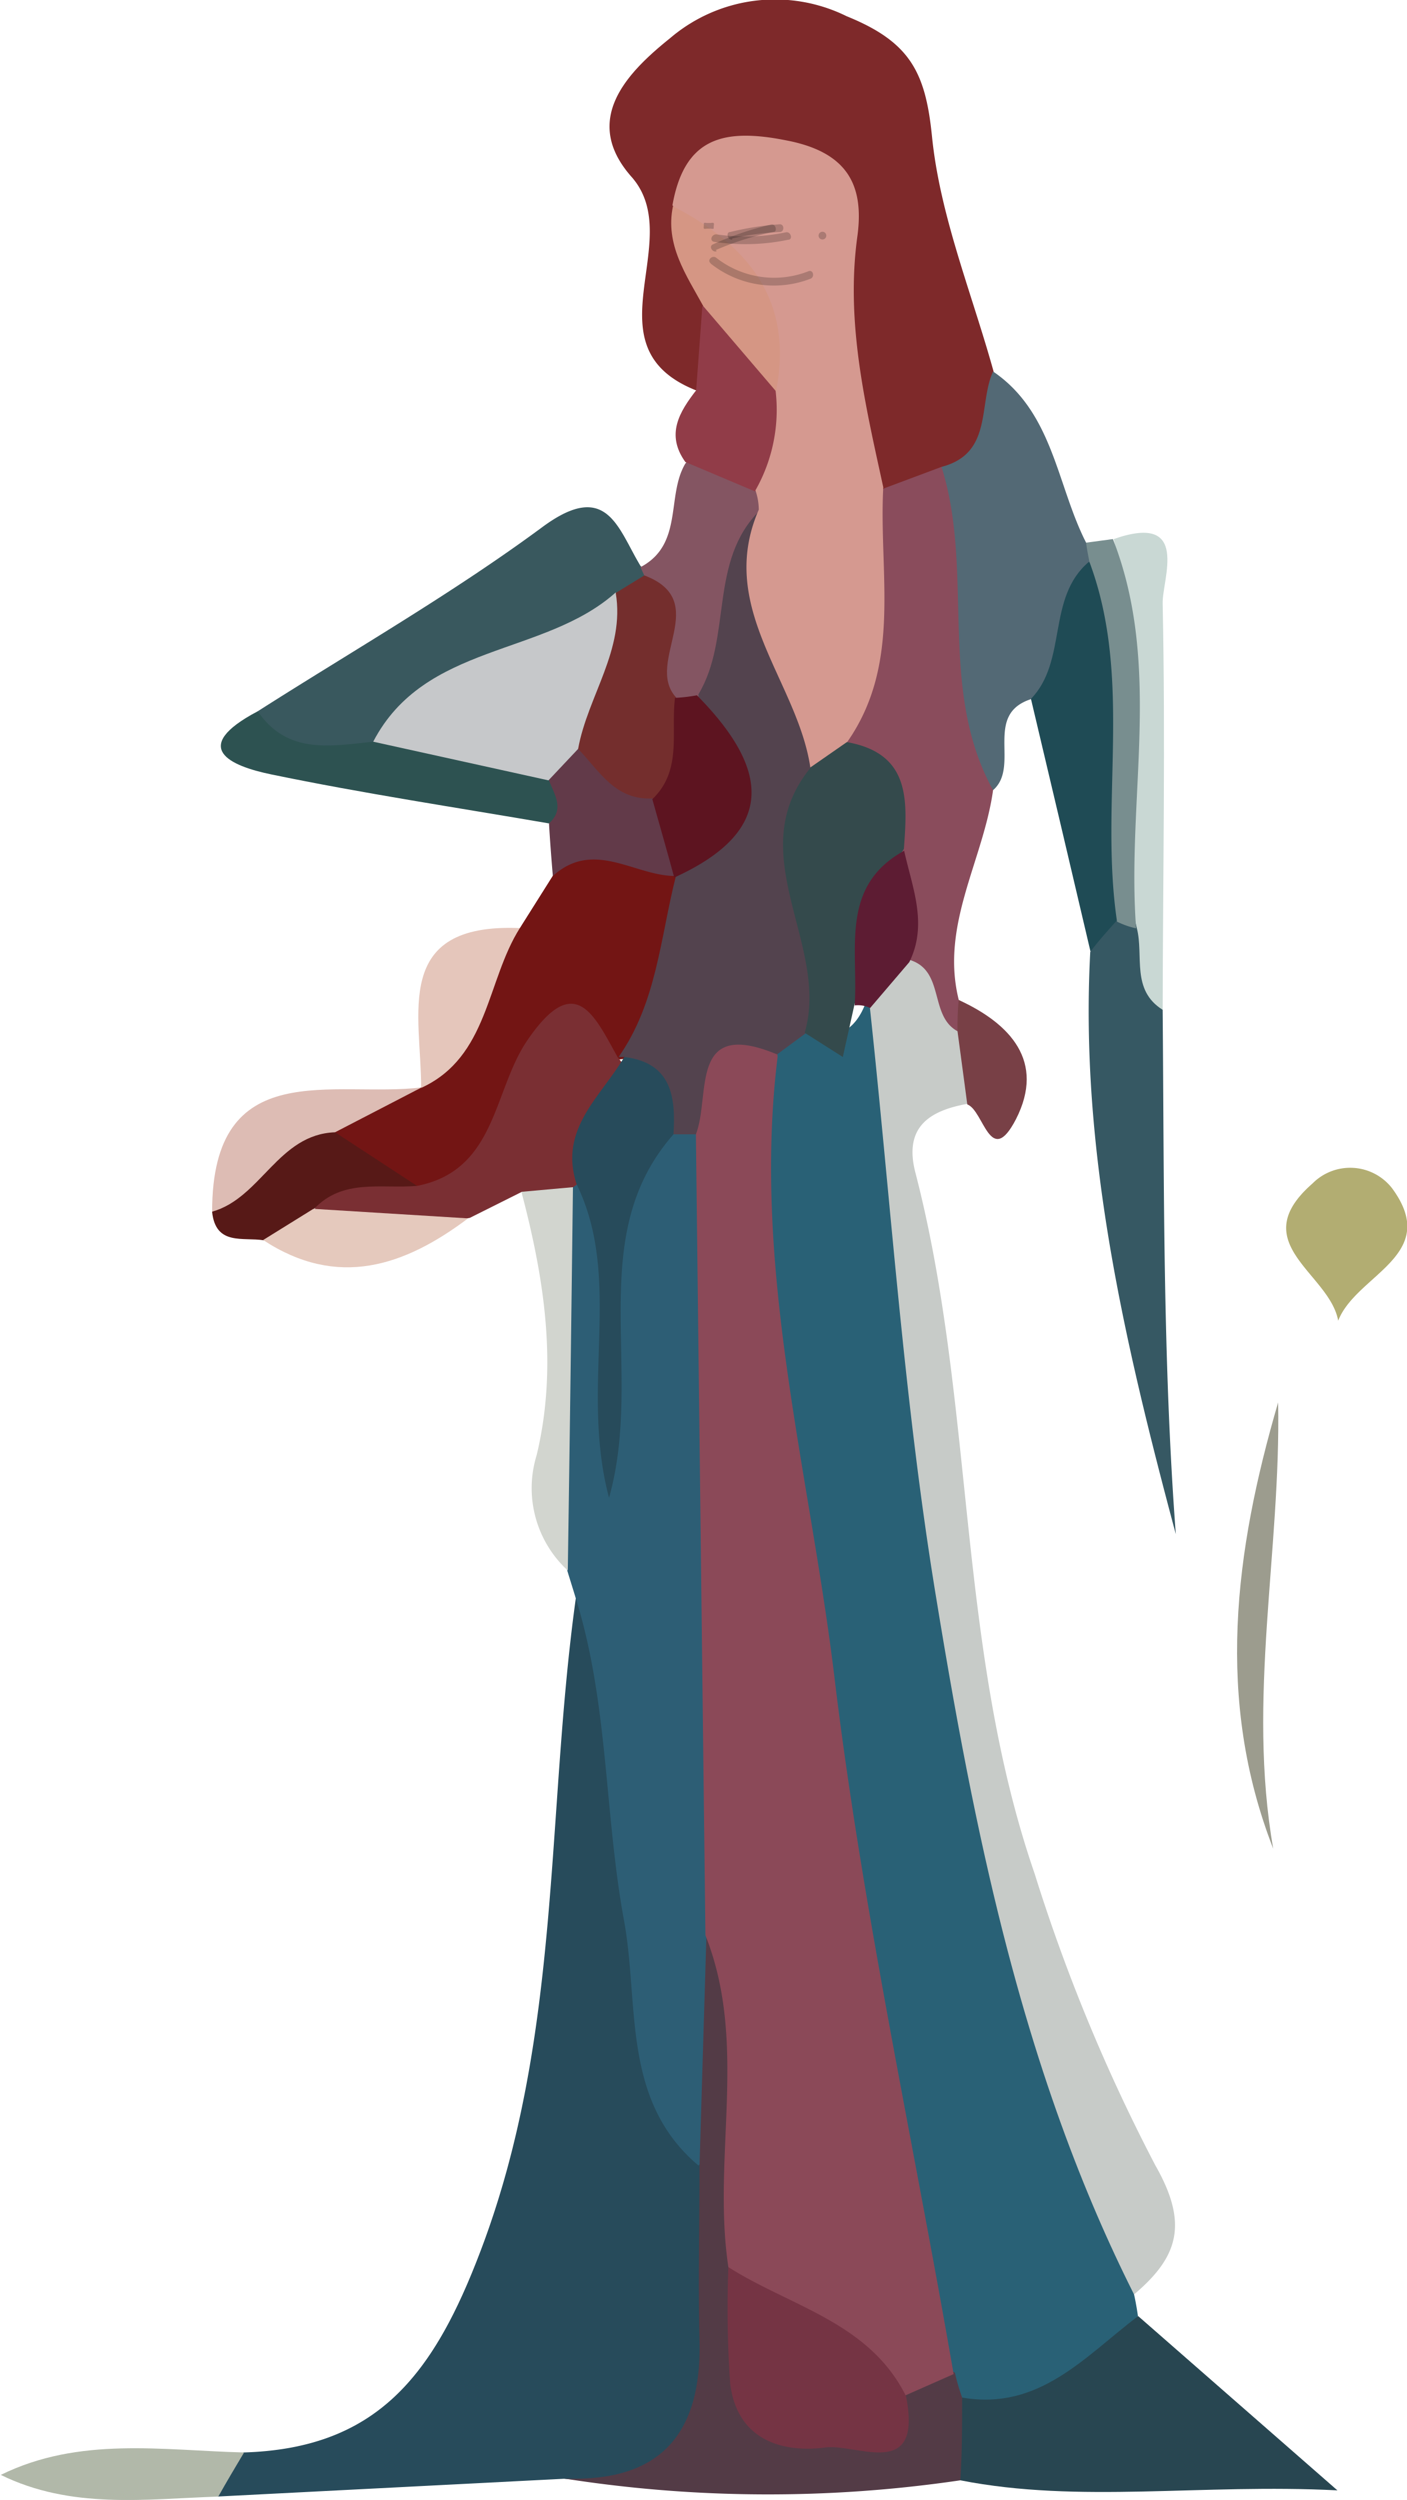 <svg xmlns="http://www.w3.org/2000/svg" viewBox="0 0 54.59 96.97"><defs><style>.cls-1{fill:#296176;}.cls-2{fill:#274b5b;}.cls-3{fill:#2d5e75;}.cls-4{fill:#7e292a;}.cls-5{fill:#c7cbc8;}.cls-6{fill:#284651;}.cls-7{fill:#8a4c5c;}.cls-8{fill:#365863;}.cls-9{fill:#731514;}.cls-10{fill:#533b46;}.cls-11{fill:#536975;}.cls-12{fill:#39585e;}.cls-13{fill:#1f4b55;}.cls-14{fill:#7a2f33;}.cls-15{fill:#9c9c8e;}.cls-16{fill:#2d5251;}.cls-17{fill:#b2ad72;}.cls-18{fill:#c9d8d4;}.cls-19{fill:#d2d5cf;}.cls-20{fill:#b1b8a9;}.cls-21{fill:#845562;}.cls-22{fill:#788e8f;}.cls-23{fill:#913c48;}.cls-24{fill:#571917;}.cls-25{fill:#ddbcb4;}.cls-26{fill:#e5c6bb;}.cls-27{fill:#e5c9bd;}.cls-28{fill:#623a49;}.cls-29{fill:#784046;}.cls-30{fill:#8b4958;}.cls-31{fill:#53434e;}.cls-32{fill:#344a4c;}.cls-33{fill:#5d1c33;}.cls-34{fill:#d59990;}.cls-35{fill:#d59684;}.cls-36{fill:#753444;}.cls-37{fill:#c6c8ca;}.cls-38{fill:#742e2d;}.cls-39{fill:#5d1420;}.cls-40{opacity:0.2;}</style></defs><title>Asset 1</title><g id="Layer_2" data-name="Layer 2"><g id="Layer_1-2" data-name="Layer 1"><path class="cls-1" d="M44,89c.06.27.11.55.15.83-1,4-3.52,5.08-7.28,3.56a3.88,3.88,0,0,1-1-1.38C33,86.25,33.17,79.79,31.78,73.68c-2.12-9.36-2.34-19-3.81-28.5a6.27,6.27,0,0,1,.91-3.8,3.58,3.58,0,0,1,1.74-1.63c1.38.69,2.51.63,3.05-1.08a1.74,1.74,0,0,1,1.28.87c.6,15.62,2.48,31,8.62,45.57C44.09,86.33,43.87,87.72,44,89Z"/><path class="cls-2" d="M21.88,96.15l-13.44.69c-.94-1.35.3-1.37,1-1.71,5.19-.15,7.38-3,9.21-7.83C21.8,79,21.17,70.45,22.34,62c2.82.67,2.47,3.11,2.76,5.11C25.92,73,25.35,79,28.4,84.4a29.93,29.93,0,0,1,.21,6C28.42,95.7,27.39,96.56,21.88,96.15Z"/><path class="cls-3" d="M27.1,84c-3-2.53-2.29-6.26-2.89-9.51-.76-4.14-.6-8.42-1.87-12.49-.11-.37-.23-.74-.34-1.11-1-4.6,0-9.26-.41-13.87a1.43,1.43,0,0,1,.9-1.26c2.53,3.06.39,6.71,1.25,9.73-.18-2.47,0-5.2-.07-7.92,0-2,.61-3.6,2.87-4a1.76,1.76,0,0,1,1.37,1c2.07,10,1,20.18,1.26,30.28C28,77.82,29.76,81.43,27.1,84Z"/><path class="cls-4" d="M27,15.14c-4.23-1.69-.35-5.8-2.48-8.26-2-2.24-.15-4.09,1.48-5.4A6.27,6.27,0,0,1,32.85.63c2.47,1,3.06,2.18,3.31,4.66.31,3.09,1.55,6.09,2.39,9.12.36,1.86.8,3.75-1.5,4.77a3.92,3.92,0,0,1-3,.13c-2.3-2.24-2.84-4.93-2.68-8.11.16-3-.68-3.41-3.39-2.56-.4,1.39.55,2.65.4,4A2.79,2.79,0,0,1,27,15.14Z"/><path class="cls-5" d="M44,89c-4.3-8.54-6.17-17.81-7.69-27.1-1.24-7.55-1.74-15.21-2.56-22.82a2,2,0,0,1,1.38-2.41c2.2.08,1.09,2.62,2.46,3.32a2.43,2.43,0,0,1-.07,2.83c-1.5.27-2.46.93-2,2.68,2.31,8.93,1.59,18.38,4.62,27.17A68.47,68.47,0,0,0,44.83,84C46.13,86.28,45.7,87.56,44,89Z"/><path class="cls-6" d="M37.33,93c3,.52,4.78-1.61,6.83-3.16l7.73,6.76c-5.27-.27-10,.52-14.63-.39C36.08,95.12,36.06,94.05,37.33,93Z"/><path class="cls-7" d="M37.15,40c-1.11-.6-.48-2.36-1.87-2.77-1.25-1.16-1.13-2.85-1.65-4.29-.29-1.67-1.06-3.19-1.47-4.83.54-3.1-.95-6.68,2.15-9.17l2.22-.83c2.4,1.65,2.7,4.17,2.29,6.64-.33,2,0,3.95-.29,5.9-.38,2.73-2.06,5.24-1.33,8.14A.69.69,0,0,1,37.15,40Z"/><path class="cls-8" d="M45.11,39.17c.06,6.76,0,13.53.51,20.34-2-7.48-3.73-14.9-3.32-22.58.3-.53.44-1.21,1.18-1.36a1.31,1.31,0,0,1,1.05.57C44.78,37.14,44.43,38.25,45.11,39.17Z"/><path class="cls-9" d="M20.17,36,21.43,34c1.72-2.91,3.42-1.69,5.13,0,.94,2.81.5,5.22-2,7-1.75.44-1.86-.63-1.93-1.71C21.05,42,20.56,46,16.22,46.74A4.08,4.08,0,0,1,12.81,44c.25-2.42,2.44-1.08,3.55-1.84l0,0C17.82,40.27,17.36,37.13,20.17,36Z"/><path class="cls-10" d="M37.33,93c0,1.07,0,2.14-.07,3.21a51.16,51.16,0,0,1-15.38-.07c3.7.15,5.34-1.69,5.26-5.31-.06-2.27,0-4.54,0-6.81l.27-9c3.08.81,2.42,3.49,2.68,5.6a34,34,0,0,1,0,5.88c-.68,5.84-.1,6.59,4.48,5.81.79-.39,1.57-.9,2.48-.27A8.21,8.21,0,0,0,37.33,93Z"/><path class="cls-11" d="M38.53,30.65c-2.17-3.94-.71-8.46-2-12.54,2-.52,1.42-2.43,2-3.7C40.87,16,41,18.82,42.14,21.05a2.44,2.44,0,0,1,.6,1.31c-.26,1.95-.17,4.1-2.71,4.75C38.13,27.7,39.6,29.72,38.53,30.65Z"/><path class="cls-12" d="M10,27.59c3.7-2.36,7.53-4.55,11.05-7.15,2.51-1.85,2.92.06,3.8,1.51l.5.53a2.68,2.68,0,0,1-1,1.85c-3.43,2.38-7.44,3.57-11.1,5.48C12.12,29.11,9.62,30.43,10,27.59Z"/><path class="cls-13" d="M40,27.11c1.43-1.48.6-3.91,2.24-5.31,1.78.24,1.89,1.65,1.82,2.93-.21,3.67.85,7.44-.75,11-.35.39-.7.78-1,1.18Q41.16,32,40,27.11Z"/><path class="cls-14" d="M16.18,46c3.08-.6,2.95-3.69,4.27-5.63,1.86-2.74,2.6-1,3.51.63.15.19.29.38.44.56a4.67,4.67,0,0,1-2,4.37l-.17.13a1.74,1.74,0,0,1-2,.18l-2,1c-2,.37-4.07,1.34-6.06-.12C12.75,44.12,14.58,45.48,16.18,46Z"/><path class="cls-15" d="M49.59,54.4c.11,5.75-1.21,11.5-.19,17.31C47.15,65.94,47.9,60.18,49.59,54.4Z"/><path class="cls-16" d="M10,27.59c1.15,1.69,2.84,1.35,4.48,1.18,2.31-1.64,4.5-.92,6.66.34.56.91,2.34,1.76.16,2.83-3.6-.62-7.2-1.16-10.77-1.9C8.92,29.71,7.33,29,10,27.59Z"/><path class="cls-17" d="M51.92,51.23c-.33-1.85-3.65-3-1-5.32a2.06,2.06,0,0,1,3.09.18C55.93,48.7,52.62,49.43,51.92,51.23Z"/><path class="cls-18" d="M45.11,39.17c-1.23-.77-.73-2.09-1-3.16-1.2-5,.35-10.12-.9-15.1,3-1.05,1.87,1.57,1.9,2.51C45.22,28.66,45.12,33.92,45.11,39.17Z"/><path class="cls-19" d="M20.23,46.23l2-.18q-.09,7.44-.2,14.87a4.34,4.34,0,0,1-1.21-4.47C21.65,53,21.12,49.6,20.23,46.23Z"/><path class="cls-20" d="M9.47,95.13c-.34.57-.68,1.14-1,1.71-2.84.1-5.71.5-8.44-.84C3.08,94.5,6.3,95.05,9.47,95.13Z"/><path class="cls-21" d="M24.85,22c1.67-.88,1-2.75,1.73-4,1.12-1.6,1.83-.1,2.68.34a3.1,3.1,0,0,1,.65,1.47c-.32,2.54-.06,5.26-2.1,7.31a2.83,2.83,0,0,1-1.35.52C23,26.67,25.71,24,25,22.33Z"/><path class="cls-22" d="M43.18,20.91c1.93,4.94.52,10.07.9,15.1a3.09,3.09,0,0,1-.74-.26c-.69-4.63.63-9.4-1.07-13.95-.05-.25-.1-.5-.13-.75Z"/><path class="cls-23" d="M29.29,19.06l-2.7-1.14c-.76-1.06-.24-1.93.42-2.78l.24-3.26c2.44-.32,3.14,1.44,3.85,3.2C31.38,16.8,31.08,18.27,29.29,19.06Z"/><path class="cls-24" d="M16.18,46c-1.38.12-2.88-.3-4,.9-.28,1-.85,1.54-1.95,1.21-.8-.13-1.86.22-2-1.1C9.31,45.22,10,42.77,13,43.92Z"/><path class="cls-25" d="M13,43.92C10.79,44,10.13,46.47,8.23,47c0-6.1,4.72-4.4,8.13-4.82Z"/><path class="cls-26" d="M20.17,36c-1.3,2.05-1.21,5-3.83,6.2C16.35,39.37,15.19,35.79,20.17,36Z"/><path class="cls-27" d="M10.21,48.1l1.95-1.21,6,.37C15.7,49.11,13.1,50,10.21,48.1Z"/><path class="cls-28" d="M21.3,31.94c.62-.56.21-1.11,0-1.67a1.45,1.45,0,0,1,.88-1.6c1.54-.19,2.52.78,3.54,1.68a3.07,3.07,0,0,1,.92,3.11l-.44.52c-1.58,0-3.16-1.44-4.75,0C21.39,33.28,21.34,32.61,21.3,31.94Z"/><path class="cls-29" d="M37.15,40c0-.4,0-.8.05-1.21,2,.92,3.36,2.38,2.22,4.62-1,1.93-1.25-.34-1.89-.57C37.4,41.89,37.28,40.94,37.15,40Z"/><path class="cls-30" d="M28.26,87.94c-.64-4.26.78-8.67-.89-12.87L27,44c-1.06-1.62-.78-3.06.85-4,1-.56,2.19-.9,2.32,1-1,8.13,1.22,16,2.19,23.93C33.44,74,35.43,83,37,92.09l-1.88.83A9.1,9.1,0,0,1,28.26,87.94Z"/><path class="cls-31" d="M30.15,40.9C26.7,39.46,27.59,42.48,27,44c-.28,0-.57,0-.85,0-1.41-.5-1.15-2.08-1.91-3H24c1.48-2.1,1.62-4.63,2.22-7l0,0c1.94-2.15.83-4.68.88-7.07,1.32-2.2.38-5.16,2.38-7.13,2.85,3,2.34,6.86,3,10.45-.66,3.23,1.41,6.8-1.18,9.8Z"/><path class="cls-32" d="M31.22,40.06c1-3.4-2.5-6.91.22-10.27a1.37,1.37,0,0,1,1.44-1c2.48.45,2.32,2.31,2.19,4.14-1.2,1.83-.38,4.31-1.91,6L32.7,41Z"/><path class="cls-33" d="M33.16,39c.15-2.17-.59-4.62,1.92-6,.31,1.42.93,2.84.2,4.32L33.76,39.1A1.07,1.07,0,0,0,33.16,39Z"/><path class="cls-2" d="M24.22,41c1.85.22,2,1.57,1.91,3-3.52,4-1.11,9.16-2.5,14.1-1.15-4.33.56-8.44-1.26-12.17C21.67,43.78,23.33,42.53,24.22,41Z"/><path class="cls-34" d="M32.88,28.77l-1.44,1c-.5-3.36-3.66-6.19-2-10a2.36,2.36,0,0,0-.13-.75,6.32,6.32,0,0,0,.78-3.88c-.58-2.8-2.47-4.88-4-7.18.47-2.64,2-3,4.44-2.51,2.32.45,3,1.7,2.74,3.68-.47,3.36.3,6.55,1,9.77C34.09,22.25,35,25.73,32.88,28.77Z"/><path class="cls-35" d="M26.11,8c2.93,1.51,4.69,3.66,4,7.18l-2.82-3.3C26.62,10.66,25.8,9.49,26.11,8Z"/><path class="cls-36" d="M28.26,87.94c2.4,1.53,5.46,2.13,6.89,5,.67,3.33-1.92,1.82-3.15,2-1.78.22-3.41-.38-3.67-2.48A41.74,41.74,0,0,1,28.26,87.94Z"/><path class="cls-37" d="M22.43,29.05l-1.15,1.22-6.8-1.5c2-3.84,6.62-3.3,9.41-5.79C25.7,25.55,24.45,27.39,22.43,29.05Z"/><path class="cls-38" d="M22.43,29.05C22.8,27,24.26,25.21,23.89,23L25,22.32c2.65,1,0,3.35,1.22,4.72,1,1.59,1.64,3.12-.88,3.93C23.86,31.06,23.25,29.89,22.43,29.05Z"/><path class="cls-39" d="M25.31,31c1.17-1.12.71-2.59.88-3.93a6.15,6.15,0,0,0,.85-.1c2.69,2.73,3.25,5.19-.88,7.07C25.88,33,25.59,32,25.31,31Z"/><g class="cls-40"><path d="M28.41,9.25A10.44,10.44,0,0,1,30.25,9c.19,0,.19-.31,0-.3A11.22,11.22,0,0,0,28.33,9c-.18,0-.1.33.08.29Z"/></g><g class="cls-40"><path d="M27.71,9.38a8.14,8.14,0,0,0,2.87-.08c.19,0,.11-.32-.08-.29a7.71,7.71,0,0,1-2.71.08c-.19,0-.27.26-.08.29Z"/></g><g class="cls-40"><path d="M27.77,9.7A11.07,11.07,0,0,1,30,9c.18,0,.1-.33-.08-.29a11.81,11.81,0,0,0-2.26.77c-.18.08,0,.34.15.26Z"/></g><g class="cls-40"><path d="M27.57,10.22a3.94,3.94,0,0,0,3.88.59c.17-.07.1-.36-.08-.29A3.64,3.64,0,0,1,27.79,10c-.15-.12-.37.09-.22.21Z"/></g><g class="cls-40"><path d="M27.41,8.87h.17a.21.21,0,0,0,.11,0l0-.05a.13.13,0,0,0,0-.06.15.15,0,0,0,0-.11.21.21,0,0,0-.11,0h-.17a.18.18,0,0,0-.1,0s0,0,0,.05a.14.14,0,0,0,0,.06.22.22,0,0,0,0,.11.18.18,0,0,0,.1,0Z"/></g><g class="cls-40"><path d="M31.91,9.29a.15.15,0,1,0,0-.3.15.15,0,0,0,0,.3Z"/></g></g></g></svg>